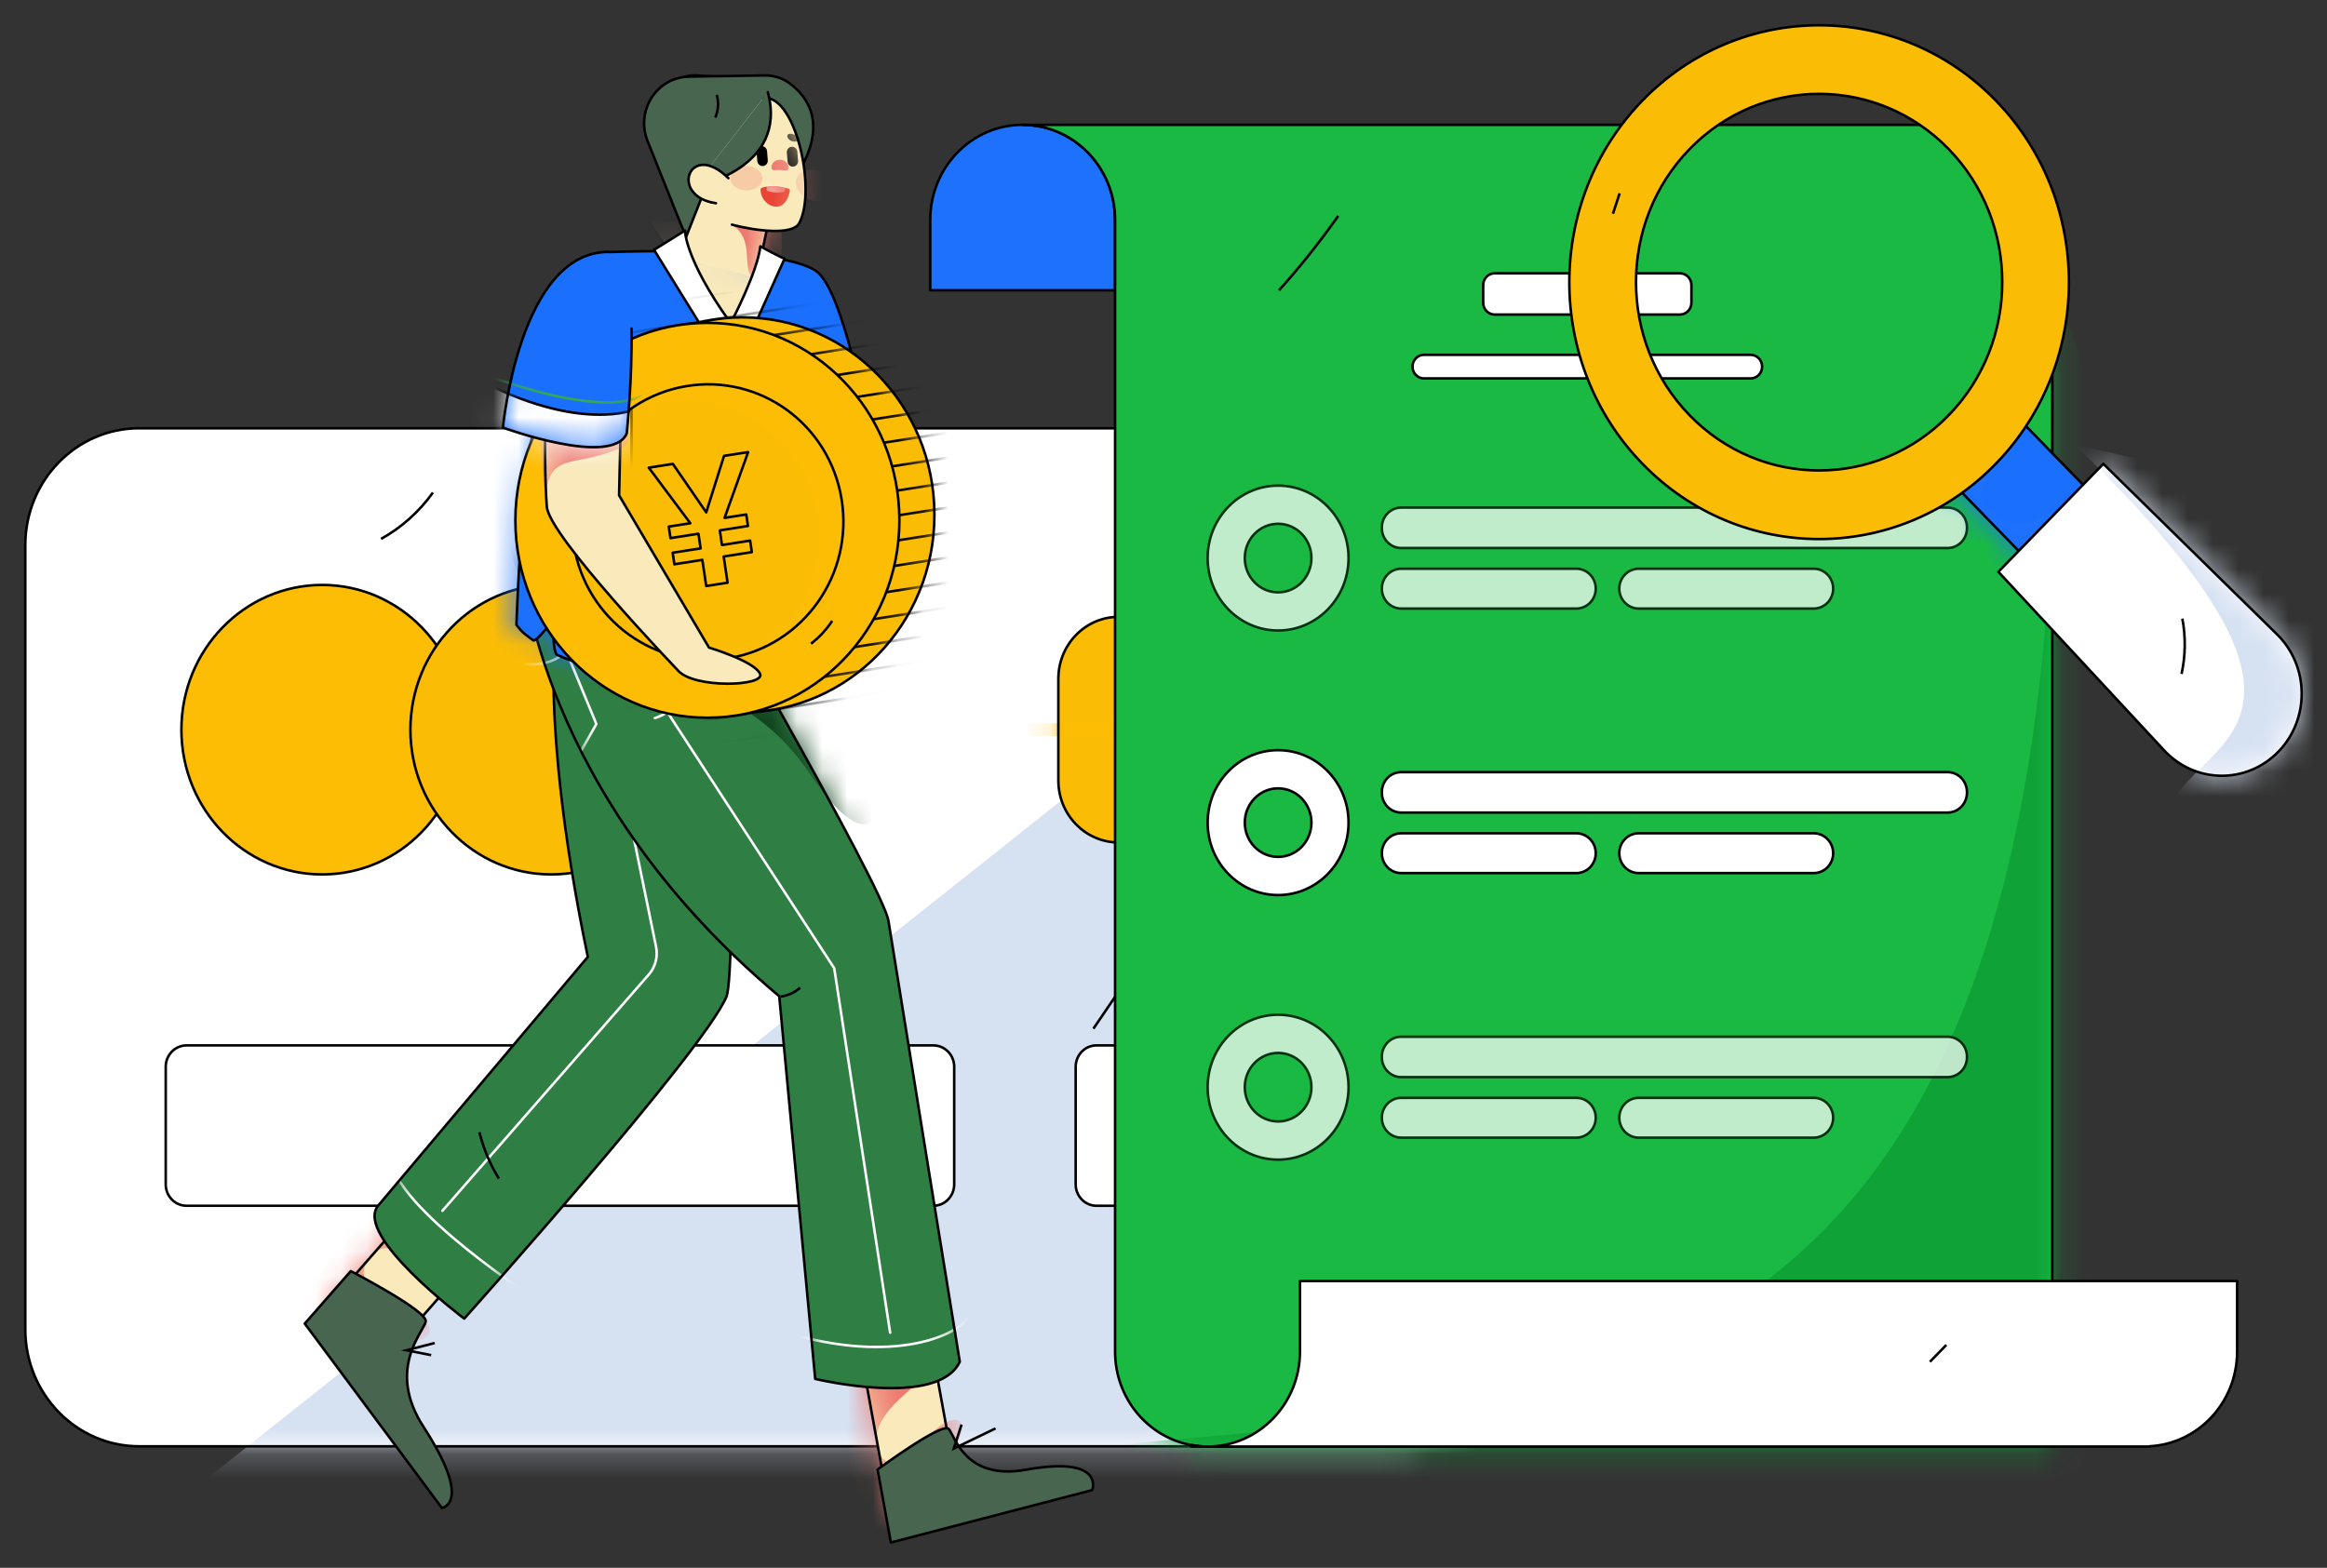 <svg width="92" height="62" viewBox="0 0 92 62" fill="none" xmlns="http://www.w3.org/2000/svg">
<rect x="0" y="0" width="92" height="62" fill="#333333" stroke="none"/>
<g id="Group">
<path id="Vector" d="M36.901 47.066H7.376C6.921 47.066 6.553 46.687 6.553 46.22V41.57C6.553 41.102 6.921 40.724 7.376 40.724H36.901C37.356 40.724 37.725 41.102 37.725 41.57V46.22C37.725 46.687 37.356 47.066 36.901 47.066Z" fill="white" stroke="black" stroke-width="0.1" stroke-miterlimit="10" stroke-linecap="round" stroke-linejoin="round"/>
<path id="Vector_2" d="M53.335 47.066H43.352C42.897 47.066 42.528 46.687 42.528 46.22V41.57C42.528 41.102 42.897 40.724 43.352 40.724H53.335C53.79 40.724 54.159 41.102 54.159 41.57V46.22C54.159 46.687 53.79 47.066 53.335 47.066Z" fill="white" stroke="black" stroke-width="0.1" stroke-miterlimit="10" stroke-linecap="round" stroke-linejoin="round"/>
<path id="Vector_3" d="M52.355 32.7H44.228C42.911 32.7 41.843 31.602 41.843 30.249V26.228C41.843 24.875 42.911 23.777 44.228 23.777H52.355C53.673 23.777 54.74 24.875 54.74 26.228V30.249C54.74 31.602 53.673 32.7 52.355 32.7Z" fill="#FBBC05" stroke="black" stroke-width="0.1" stroke-miterlimit="10" stroke-linecap="round" stroke-linejoin="round"/>
<path id="Vector_4" d="M46.394 23.777H45.909V28.18H46.394V23.777Z" fill="#FBBC05" stroke="black" stroke-width="0.1" stroke-miterlimit="10" stroke-linecap="round" stroke-linejoin="round"/>
<path id="Vector_5" d="M50.782 28.181H50.296V32.583H50.782V28.181Z" fill="#FBBC05" stroke="black" stroke-width="0.1" stroke-miterlimit="10" stroke-linecap="round" stroke-linejoin="round"/>
<path id="Vector_6" d="M54.74 27.975H41.843V28.386H54.74V27.975Z" fill="#FBBC05" stroke="black" stroke-width="0.1" stroke-miterlimit="10" stroke-linecap="round" stroke-linejoin="round"/>
<g id="Group_2">
<path id="Vector_7" d="M12.738 33.964C15.811 33.964 18.303 31.401 18.303 28.24C18.303 25.078 15.811 22.516 12.738 22.516C9.664 22.516 7.173 25.078 7.173 28.24C7.173 31.401 9.664 33.964 12.738 33.964Z" fill="#4285F4" stroke="black" stroke-width="0.1" stroke-miterlimit="10" stroke-linecap="round" stroke-linejoin="round"/>
<path id="Vector_8" d="M21.792 33.964C24.865 33.964 27.357 31.401 27.357 28.24C27.357 25.078 24.865 22.516 21.792 22.516C18.718 22.516 16.227 25.078 16.227 28.24C16.227 31.401 18.718 33.964 21.792 33.964Z" fill="#FBBC05" stroke="black" stroke-width="0.1" stroke-miterlimit="10" stroke-linecap="round" stroke-linejoin="round"/>
</g>
<g id="Group_3">
<path id="Vector_9" d="M55.21 57.195H5.501C3.015 57.195 1 55.124 1 52.57V21.561C1 19.006 3.015 16.936 5.501 16.936H55.21C57.696 16.936 59.712 19.006 59.712 21.561V52.57C59.712 55.124 57.696 57.195 55.21 57.195Z" fill="white"/>
<g id="Clip path group">
<mask id="mask0_390_1103" style="mask-type:luminance" maskUnits="userSpaceOnUse" x="1" y="16" width="59" height="42">
<g id="d">
<path id="Vector_10" d="M55.21 57.195H5.501C3.015 57.195 1 55.124 1 52.57V21.561C1 19.006 3.015 16.936 5.501 16.936H55.21C57.696 16.936 59.712 19.006 59.712 21.561V52.57C59.712 55.124 57.696 57.195 55.21 57.195Z" fill="white"/>
</g>
</mask>
<g mask="url(#mask0_390_1103)">
<path id="Vector_11" d="M-4.515 68.554L63.171 14.815L61.106 66.772L-24.851 68.554" fill="#D6E1F2"/>
</g>
</g>
<g id="Clip path group_2">
<mask id="mask1_390_1103" style="mask-type:luminance" maskUnits="userSpaceOnUse" x="1" y="16" width="59" height="42">
<g id="d_2">
<path id="Vector_12" d="M55.21 57.195H5.501C3.015 57.195 1 55.124 1 52.57V21.561C1 19.006 3.015 16.936 5.501 16.936H55.21C57.696 16.936 59.712 19.006 59.712 21.561V52.57C59.712 55.124 57.696 57.195 55.21 57.195Z" fill="white"/>
</g>
</mask>
<g mask="url(#mask1_390_1103)">
<g id="Group_4">
<path id="Vector_13" d="M36.901 47.683H7.376C6.921 47.683 6.552 47.304 6.552 46.837V42.187C6.552 41.72 6.921 41.341 7.376 41.341H36.901C37.356 41.341 37.725 41.72 37.725 42.187V46.837C37.725 47.304 37.356 47.683 36.901 47.683Z" fill="white" stroke="black" stroke-width="0.1" stroke-miterlimit="10" stroke-linecap="round" stroke-linejoin="round"/>
<path id="Vector_14" d="M53.335 47.683H43.352C42.897 47.683 42.528 47.304 42.528 46.837V42.187C42.528 41.72 42.897 41.341 43.352 41.341H53.335C53.79 41.341 54.159 41.72 54.159 42.187V46.837C54.159 47.304 53.79 47.683 53.335 47.683Z" fill="white" stroke="black" stroke-width="0.1" stroke-miterlimit="10" stroke-linecap="round" stroke-linejoin="round"/>
</g>
</g>
</g>
<path id="Vector_15" d="M55.21 57.195H5.501C3.015 57.195 1 55.124 1 52.57V21.561C1 19.006 3.015 16.936 5.501 16.936H55.21C57.696 16.936 59.712 19.006 59.712 21.561V52.57C59.712 55.124 57.696 57.195 55.21 57.195Z" stroke="black" stroke-width="0.1" stroke-miterlimit="10" stroke-linecap="round" stroke-linejoin="round"/>
<g id="Group_5">
<path id="Vector_16" d="M52.356 33.316H44.228C42.911 33.316 41.843 32.219 41.843 30.865V26.844C41.843 25.491 42.911 24.394 44.228 24.394H52.356C53.673 24.394 54.741 25.491 54.741 26.844V30.865C54.741 32.219 53.673 33.316 52.356 33.316Z" fill="#FBBC05"/>
<g id="Clip path group_3">
<mask id="mask2_390_1103" style="mask-type:luminance" maskUnits="userSpaceOnUse" x="41" y="24" width="14" height="10">
<g id="f">
<path id="Vector_17" d="M52.356 33.318H44.228C42.911 33.318 41.843 32.221 41.843 30.867V26.846C41.843 25.493 42.911 24.395 44.228 24.395H52.356C53.673 24.395 54.741 25.493 54.741 26.846V30.867C54.741 32.221 53.673 33.318 52.356 33.318Z" fill="white"/>
</g>
</mask>
<g mask="url(#mask2_390_1103)">
<path id="Vector_18" d="M56.305 28.601H45.934V23.387H45.331V28.601H40.279V29.112H50.782V34.327H51.385V29.112H56.305V28.601Z" fill="#FDBD04"/>
</g>
</g>
<path id="Vector_19" d="M52.356 33.316H44.228C42.911 33.316 41.843 32.219 41.843 30.865V26.844C41.843 25.491 42.911 24.394 44.228 24.394H52.356C53.673 24.394 54.741 25.491 54.741 26.844V30.865C54.741 32.219 53.673 33.316 52.356 33.316Z" stroke="black" stroke-width="0.1" stroke-miterlimit="10" stroke-linecap="round" stroke-linejoin="round"/>
</g>
<g id="Group_6">
<path id="Vector_20" d="M12.738 34.58C15.811 34.58 18.302 32.017 18.302 28.856C18.302 25.695 15.811 23.132 12.738 23.132C9.664 23.132 7.172 25.695 7.172 28.856C7.172 32.017 9.664 34.58 12.738 34.58Z" fill="#FDBD04" stroke="black" stroke-width="0.1" stroke-miterlimit="10" stroke-linecap="round" stroke-linejoin="round"/>
<path id="Vector_21" d="M21.791 34.58C24.865 34.58 27.357 32.017 27.357 28.856C27.357 25.695 24.865 23.132 21.791 23.132C18.718 23.132 16.226 25.695 16.226 28.856C16.226 32.017 18.718 34.58 21.791 34.58Z" fill="#FBBC05" stroke="black" stroke-width="0.1" stroke-miterlimit="10" stroke-linecap="round" stroke-linejoin="round"/>
</g>
</g>
<path id="Vector_22" d="M17.116 19.479C16.576 20.235 15.87 20.866 15.066 21.311" stroke="black" stroke-width="0.1" stroke-miterlimit="10"/>
<path id="Vector_23" d="M44.612 38.644C44.151 39.323 43.689 40.003 43.227 40.683" stroke="black" stroke-width="0.1" stroke-miterlimit="10"/>
<g id="Group_7">
<path id="Vector_24" d="M40.432 4.936C38.414 4.936 36.778 6.618 36.778 8.694V11.479H44.086V8.694C44.086 6.618 42.45 4.936 40.432 4.936Z" fill="#1D71FC" stroke="black" stroke-width="0.1" stroke-miterlimit="10" stroke-linecap="round" stroke-linejoin="round"/>
<path id="Vector_25" d="M77.484 4.937H77.484H50.45V4.937H40.432C42.45 4.937 44.086 6.619 44.086 8.695V11.48H44.086V50.664V53.449C44.086 55.299 45.386 56.833 47.096 57.146C47.306 57.184 47.52 57.208 47.74 57.208H47.74H81.138V11.48V8.695C81.138 6.619 79.502 4.937 77.484 4.937Z" fill="#1AB944"/>
<g id="Clip path group_4">
<mask id="mask3_390_1103" style="mask-type:luminance" maskUnits="userSpaceOnUse" x="40" y="4" width="42" height="54">
<g id="h">
<path id="Vector_26" d="M77.484 4.936H77.484H50.45V4.936H40.432C42.45 4.936 44.086 6.618 44.086 8.694V11.479H44.086V50.663V53.448C44.086 55.298 45.386 56.832 47.096 57.145C47.306 57.184 47.52 57.207 47.74 57.207H47.74H81.138V11.479V8.694C81.138 6.618 79.502 4.936 77.484 4.936Z" fill="white"/>
</g>
</mask>
<g mask="url(#mask3_390_1103)">
<path id="Vector_27" d="M81.138 11.479C82.624 56.611 62.151 55.342 44.086 57.145C26.022 58.949 37.397 63.028 37.397 63.028L63.089 65.835C63.089 65.835 80.433 62.226 81.138 62.359C81.844 62.493 88.447 27.94 88.447 27.94L81.138 11.479Z" fill="#0FA337"/>
</g>
</g>
<path id="Vector_28" d="M77.484 4.937H77.484H50.45V4.937H40.432C42.45 4.937 44.086 6.619 44.086 8.695V11.48H44.086V50.664V53.449C44.086 55.299 45.386 56.833 47.096 57.146C47.306 57.184 47.52 57.208 47.74 57.208H47.74H81.138V11.48V8.695C81.138 6.619 79.502 4.937 77.484 4.937Z" stroke="black" stroke-width="0.1" stroke-miterlimit="10" stroke-linecap="round" stroke-linejoin="round"/>
<g id="Group_8">
<path id="Vector_29" d="M84.988 50.661H51.395V53.446C51.395 55.522 49.758 57.205 47.74 57.205H84.793C84.793 57.205 84.793 57.205 84.793 57.205H84.793C84.793 57.205 84.793 57.205 84.793 57.205H84.988V57.194C86.915 57.09 88.447 55.454 88.447 53.446V50.661H84.988Z" fill="white"/>
<path id="Vector_30" d="M84.988 50.661H51.395V53.446C51.395 55.522 49.758 57.205 47.74 57.205H84.793C84.793 57.205 84.793 57.205 84.793 57.205H84.793C84.793 57.205 84.793 57.205 84.793 57.205H84.988V57.194C86.915 57.09 88.447 55.454 88.447 53.446V50.661H84.988V50.661Z" stroke="black" stroke-width="0.1" stroke-miterlimit="10" stroke-linecap="round" stroke-linejoin="round"/>
<path id="Vector_31" d="M47.096 57.205H47.74C47.52 57.205 47.306 57.181 47.096 57.143V57.205Z" fill="#4285F4" stroke="black" stroke-width="0.1" stroke-miterlimit="10" stroke-linecap="round" stroke-linejoin="round"/>
</g>
<g id="Group_9">
<g id="Group_10" opacity="0.73">
<path id="Vector_32" d="M50.531 19.204C48.992 19.204 47.745 20.487 47.745 22.069C47.745 23.651 48.992 24.934 50.531 24.934C52.069 24.934 53.316 23.651 53.316 22.069C53.316 20.487 52.069 19.204 50.531 19.204ZM50.531 23.424C49.803 23.424 49.214 22.817 49.214 22.069C49.214 21.321 49.803 20.714 50.531 20.714C51.258 20.714 51.848 21.321 51.848 22.069C51.848 22.817 51.258 23.424 50.531 23.424Z" fill="white" stroke="black" stroke-width="0.1" stroke-miterlimit="10" stroke-linecap="round" stroke-linejoin="round"/>
<path id="Vector_33" d="M77 21.672H55.397C54.974 21.672 54.632 21.32 54.632 20.885V20.86C54.632 20.425 54.974 20.073 55.397 20.073H77C77.423 20.073 77.766 20.425 77.766 20.86V20.885C77.766 21.32 77.423 21.672 77 21.672Z" fill="white" stroke="black" stroke-width="0.1" stroke-miterlimit="10" stroke-linecap="round" stroke-linejoin="round"/>
<path id="Vector_34" d="M62.323 24.066H55.397C54.974 24.066 54.632 23.713 54.632 23.279V23.278C54.632 22.843 54.974 22.491 55.397 22.491H62.323C62.746 22.491 63.089 22.843 63.089 23.278V23.279C63.089 23.713 62.746 24.066 62.323 24.066Z" fill="white" stroke="black" stroke-width="0.1" stroke-miterlimit="10" stroke-linecap="round" stroke-linejoin="round"/>
<path id="Vector_35" d="M71.71 24.066H64.785C64.362 24.066 64.019 23.713 64.019 23.279V23.278C64.019 22.843 64.362 22.491 64.785 22.491H71.71C72.133 22.491 72.476 22.843 72.476 23.278V23.279C72.476 23.713 72.133 24.066 71.71 24.066Z" fill="white" stroke="black" stroke-width="0.1" stroke-miterlimit="10" stroke-linecap="round" stroke-linejoin="round"/>
</g>
<g id="Group_11" opacity="0.73">
<path id="Vector_36" d="M50.531 40.129C48.992 40.129 47.745 41.412 47.745 42.994C47.745 44.576 48.992 45.859 50.531 45.859C52.069 45.859 53.316 44.576 53.316 42.994C53.316 41.412 52.069 40.129 50.531 40.129ZM50.531 44.349C49.803 44.349 49.214 43.742 49.214 42.994C49.214 42.246 49.803 41.639 50.531 41.639C51.258 41.639 51.848 42.246 51.848 42.994C51.848 43.742 51.258 44.349 50.531 44.349Z" fill="white" stroke="black" stroke-width="0.1" stroke-miterlimit="10" stroke-linecap="round" stroke-linejoin="round"/>
<path id="Vector_37" d="M77 42.596H55.397C54.974 42.596 54.632 42.244 54.632 41.81V41.785C54.632 41.35 54.974 40.998 55.397 40.998H77C77.423 40.998 77.766 41.35 77.766 41.785V41.81C77.766 42.244 77.423 42.596 77 42.596Z" fill="white" stroke="black" stroke-width="0.1" stroke-miterlimit="10" stroke-linecap="round" stroke-linejoin="round"/>
<path id="Vector_38" d="M62.323 44.989H55.397C54.974 44.989 54.632 44.637 54.632 44.203V44.202C54.632 43.767 54.974 43.415 55.397 43.415H62.323C62.746 43.415 63.089 43.767 63.089 44.202V44.203C63.089 44.637 62.746 44.989 62.323 44.989Z" fill="white" stroke="black" stroke-width="0.1" stroke-miterlimit="10" stroke-linecap="round" stroke-linejoin="round"/>
<path id="Vector_39" d="M71.71 44.989H64.785C64.362 44.989 64.019 44.637 64.019 44.203V44.202C64.019 43.767 64.362 43.415 64.785 43.415H71.71C72.133 43.415 72.476 43.767 72.476 44.202V44.203C72.476 44.637 72.133 44.989 71.71 44.989Z" fill="white" stroke="black" stroke-width="0.1" stroke-miterlimit="10" stroke-linecap="round" stroke-linejoin="round"/>
</g>
</g>
<g id="Group_12">
<path id="Vector_40" d="M66.419 12.439H59.092C58.842 12.439 58.639 12.231 58.639 11.973V11.274C58.639 11.016 58.842 10.808 59.092 10.808H66.419C66.669 10.808 66.872 11.016 66.872 11.274V11.973C66.872 12.231 66.669 12.439 66.419 12.439Z" fill="white" stroke="black" stroke-width="0.1" stroke-miterlimit="10" stroke-linecap="round" stroke-linejoin="round"/>
<path id="Vector_41" d="M69.214 14.965H56.297C56.047 14.965 55.844 14.756 55.844 14.499V14.498C55.844 14.241 56.047 14.032 56.297 14.032H69.214C69.464 14.032 69.667 14.241 69.667 14.498V14.499C69.667 14.756 69.464 14.965 69.214 14.965Z" fill="white" stroke="black" stroke-width="0.1" stroke-miterlimit="10" stroke-linecap="round" stroke-linejoin="round"/>
</g>
<g id="Group_13">
<path id="Vector_42" d="M50.531 29.666C48.992 29.666 47.745 30.949 47.745 32.531C47.745 34.113 48.992 35.396 50.531 35.396C52.069 35.396 53.316 34.113 53.316 32.531C53.316 30.949 52.069 29.666 50.531 29.666ZM50.531 33.886C49.803 33.886 49.214 33.279 49.214 32.531C49.214 31.783 49.803 31.176 50.531 31.176C51.258 31.176 51.848 31.783 51.848 32.531C51.848 33.279 51.258 33.886 50.531 33.886Z" fill="white" stroke="black" stroke-width="0.1" stroke-miterlimit="10" stroke-linecap="round" stroke-linejoin="round"/>
<path id="Vector_43" d="M77 32.134H55.397C54.974 32.134 54.632 31.781 54.632 31.347V31.322C54.632 30.887 54.974 30.535 55.397 30.535H77C77.423 30.535 77.766 30.887 77.766 31.322V31.347C77.766 31.781 77.423 32.134 77 32.134Z" fill="white" stroke="black" stroke-width="0.1" stroke-miterlimit="10" stroke-linecap="round" stroke-linejoin="round"/>
<path id="Vector_44" d="M62.323 34.527H55.397C54.974 34.527 54.632 34.175 54.632 33.741V33.74C54.632 33.305 54.974 32.953 55.397 32.953H62.323C62.746 32.953 63.089 33.305 63.089 33.74V33.741C63.089 34.175 62.746 34.527 62.323 34.527Z" fill="white" stroke="black" stroke-width="0.1" stroke-miterlimit="10" stroke-linecap="round" stroke-linejoin="round"/>
<path id="Vector_45" d="M71.71 34.527H64.785C64.362 34.527 64.019 34.175 64.019 33.741V33.74C64.019 33.305 64.362 32.953 64.785 32.953H71.71C72.133 32.953 72.476 33.305 72.476 33.74V33.741C72.476 34.175 72.133 34.527 71.71 34.527Z" fill="white" stroke="black" stroke-width="0.1" stroke-miterlimit="10" stroke-linecap="round" stroke-linejoin="round"/>
</g>
<path id="Vector_46" d="M52.908 8.538C52.186 9.565 51.404 10.548 50.569 11.479" stroke="black" stroke-width="0.1" stroke-miterlimit="10"/>
<path id="Vector_47" d="M76.951 53.185C76.734 53.408 76.517 53.631 76.301 53.854" stroke="black" stroke-width="0.1" stroke-miterlimit="10"/>
</g>
<g id="Group_14">
<path id="Vector_48" d="M31.317 3.523C31.064 3.31 30.747 3.194 30.421 3.173L27.606 2.985C26.413 2.906 25.517 4.087 25.881 5.258L27.083 9.117C27.083 9.117 28.895 9.954 31.17 7.195C32.782 5.241 31.943 4.051 31.317 3.523Z" fill="#486550" stroke="black" stroke-width="0.1" stroke-miterlimit="10" stroke-linecap="round" stroke-linejoin="round"/>
<path id="Vector_49" d="M19.327 44.373L12.866 51.749L14.752 54.284L21.213 46.908L19.327 44.373Z" fill="#F9E9BB"/>
<g id="Clip path group_5">
<mask id="mask4_390_1103" style="mask-type:luminance" maskUnits="userSpaceOnUse" x="12" y="44" width="10" height="11">
<g id="k">
<path id="Vector_50" d="M19.328 44.371L12.866 51.747L14.752 54.282L21.213 46.906L19.328 44.371Z" fill="white"/>
</g>
</mask>
<g mask="url(#mask4_390_1103)">
<path id="Vector_51" d="M16.045 53.046C16.045 53.046 17.456 53.102 16.832 52.263C16.207 51.424 13.81 51.215 14.503 49.881C15.196 48.546 17.138 50.132 17.893 50.477C18.648 50.821 17.492 47.881 17.492 47.881L15.918 46.957L13.682 48.618L11.786 51.989L13.758 52.842" fill="#ED7A70"/>
</g>
</g>
<path id="Vector_52" d="M19.327 44.373L12.866 51.749L14.752 54.284L21.213 46.908L19.327 44.373Z" stroke="black" stroke-width="0.1" stroke-miterlimit="10" stroke-linecap="round" stroke-linejoin="round"/>
<path id="Vector_53" d="M17.469 59.632L12.049 52.343L13.868 50.267C13.868 50.267 16.919 51.846 16.831 52.263C16.744 52.68 15.265 54.151 16.75 56.436C18.722 59.47 17.469 59.632 17.469 59.632Z" fill="#486550" stroke="black" stroke-width="0.1" stroke-miterlimit="10" stroke-linecap="round" stroke-linejoin="round"/>
<path id="Vector_54" d="M33.35 49.758L35.221 60.011L37.94 59.303L36.068 49.05L33.35 49.758Z" fill="#F9E9BB"/>
<g id="Clip path group_6">
<mask id="mask5_390_1103" style="mask-type:luminance" maskUnits="userSpaceOnUse" x="33" y="49" width="5" height="12">
<g id="m">
<path id="Vector_55" d="M33.35 49.758L35.221 60.011L37.94 59.303L36.068 49.05L33.35 49.758Z" fill="white"/>
</g>
</mask>
<g mask="url(#mask5_390_1103)">
<path id="Vector_56" d="M37.731 57.366C37.731 57.366 38.483 55.939 37.583 56.173C36.683 56.408 35.326 58.777 34.747 57.413C34.168 56.048 36.254 54.819 36.876 54.209C37.497 53.599 34.865 53.357 34.865 53.357L33.426 54.53L33.453 57.643L34.842 61.24L36.432 59.623" fill="#ED7A70"/>
</g>
</g>
<path id="Vector_57" d="M33.35 49.758L35.221 60.011L37.94 59.303L36.068 49.05L33.35 49.758Z" stroke="black" stroke-width="0.1" stroke-miterlimit="10" stroke-linecap="round" stroke-linejoin="round"/>
<path id="Vector_58" d="M43.182 58.927L35.222 61L34.695 58.113C34.695 58.113 37.26 56.218 37.509 56.511C37.759 56.804 38.165 58.551 40.55 58.123C43.716 57.554 43.182 58.927 43.182 58.927Z" fill="#486550" stroke="black" stroke-width="0.1" stroke-miterlimit="10" stroke-linecap="round" stroke-linejoin="round"/>
<g id="Group_15">
<path id="Vector_59" d="M14.955 47.672C13.968 48.857 18.354 52.145 18.354 52.145C18.354 52.145 27.788 41.611 28.718 39.42C29.157 38.388 28.757 22.366 28.757 22.366L22.132 23.29C22.132 23.29 21.09 27.507 23.24 37.842L14.955 47.672Z" fill="#2F7E44"/>
<g id="Clip path group_7">
<mask id="mask6_390_1103" style="mask-type:luminance" maskUnits="userSpaceOnUse" x="14" y="22" width="15" height="31">
<g id="o">
<path id="Vector_60" d="M14.955 47.67C13.968 48.855 18.354 52.143 18.354 52.143C18.354 52.143 27.788 41.609 28.718 39.418C29.157 38.386 28.757 22.364 28.757 22.364L22.132 23.288C22.132 23.288 21.09 27.505 23.24 37.84L14.955 47.67Z" fill="white"/>
</g>
</mask>
<g mask="url(#mask6_390_1103)">
<path id="Vector_61" d="M15.551 45.415C14.674 47.092 20.881 51.181 20.881 51.181" stroke="white" stroke-width="0.1" stroke-miterlimit="10" stroke-linecap="round" stroke-linejoin="round"/>
</g>
</g>
<g id="Clip path group_8">
<mask id="mask7_390_1103" style="mask-type:luminance" maskUnits="userSpaceOnUse" x="14" y="22" width="15" height="31">
<g id="o_2">
<path id="Vector_62" d="M14.955 47.67C13.968 48.855 18.354 52.143 18.354 52.143C18.354 52.143 27.788 41.609 28.718 39.418C29.157 38.386 28.757 22.364 28.757 22.364L22.132 23.288C22.132 23.288 21.09 27.505 23.24 37.84L14.955 47.67Z" fill="white"/>
</g>
</mask>
<g mask="url(#mask7_390_1103)">
<path id="Vector_63" d="M17.492 47.881L25.651 38.539C25.911 38.241 26.018 37.833 25.938 37.441L23.953 27.746" stroke="white" stroke-width="0.1" stroke-miterlimit="10" stroke-linecap="round" stroke-linejoin="round"/>
</g>
</g>
<path id="Vector_64" d="M14.955 47.672C13.968 48.857 18.354 52.145 18.354 52.145C18.354 52.145 27.788 41.611 28.718 39.42C29.157 38.388 28.757 22.366 28.757 22.366L22.132 23.29C22.132 23.29 21.09 27.507 23.24 37.842L14.955 47.672Z" stroke="black" stroke-width="0.1" stroke-miterlimit="10" stroke-linecap="round" stroke-linejoin="round"/>
</g>
<g id="Group_16">
<path id="Vector_65" d="M32.23 54.529C32.23 54.529 37.083 55.701 37.946 53.849C37.946 53.849 35.645 39.677 35.126 36.419C34.906 35.041 27.23 21.797 27.23 21.797L20.666 22.491C20.666 22.491 21.27 31.401 30.808 39.397L32.23 54.529Z" fill="#2F7E44"/>
<g id="Clip path group_9">
<mask id="mask8_390_1103" style="mask-type:luminance" maskUnits="userSpaceOnUse" x="20" y="21" width="18" height="34">
<g id="q">
<path id="Vector_66" d="M32.23 54.528C32.23 54.528 37.083 55.7 37.946 53.848C37.946 53.848 35.645 39.676 35.126 36.419C34.906 35.04 27.23 21.796 27.23 21.796L20.666 22.49C20.666 22.49 21.27 31.4 30.808 39.396L32.23 54.528Z" fill="white"/>
</g>
</mask>
<g mask="url(#mask8_390_1103)">
<path id="Vector_67" d="M20.14 19.023C19.261 27.993 27.846 24.408 31.96 30.519C36.162 36.762 35.028 26.913 35.028 26.913L29.667 21.305L24.732 20.925L17.136 20.636" fill="#11441F"/>
</g>
</g>
<g id="Clip path group_10">
<mask id="mask9_390_1103" style="mask-type:luminance" maskUnits="userSpaceOnUse" x="20" y="21" width="18" height="34">
<g id="q_2">
<path id="Vector_68" d="M32.23 54.528C32.23 54.528 37.083 55.7 37.946 53.848C37.946 53.848 35.645 39.676 35.126 36.419C34.906 35.04 27.23 21.796 27.23 21.796L20.666 22.49C20.666 22.49 21.27 31.4 30.808 39.396L32.23 54.528Z" fill="white"/>
</g>
</mask>
<g mask="url(#mask9_390_1103)">
<path id="Vector_69" d="M30.061 52.354C34.769 54.106 37.684 52.938 38.249 52.144" stroke="white" stroke-width="0.1" stroke-miterlimit="10" stroke-linecap="round" stroke-linejoin="round"/>
</g>
</g>
<g id="Clip path group_11">
<mask id="mask10_390_1103" style="mask-type:luminance" maskUnits="userSpaceOnUse" x="20" y="21" width="18" height="34">
<g id="q_3">
<path id="Vector_70" d="M32.23 54.528C32.23 54.528 37.083 55.7 37.946 53.848C37.946 53.848 35.645 39.676 35.126 36.419C34.906 35.04 27.23 21.796 27.23 21.796L20.666 22.49C20.666 22.49 21.27 31.4 30.808 39.396L32.23 54.528Z" fill="white"/>
</g>
</mask>
<g mask="url(#mask10_390_1103)">
<path id="Vector_71" d="M35.192 52.703L32.982 38.29L26.398 28.181" stroke="white" stroke-width="0.1" stroke-miterlimit="10" stroke-linecap="round" stroke-linejoin="round"/>
</g>
</g>
<g id="Clip path group_12">
<mask id="mask11_390_1103" style="mask-type:luminance" maskUnits="userSpaceOnUse" x="20" y="21" width="18" height="34">
<g id="q_4">
<path id="Vector_72" d="M32.23 54.528C32.23 54.528 37.083 55.7 37.946 53.848C37.946 53.848 35.645 39.676 35.126 36.419C34.906 35.04 27.23 21.796 27.23 21.796L20.666 22.49C20.666 22.49 21.27 31.4 30.808 39.396L32.23 54.528Z" fill="white"/>
</g>
</mask>
<g mask="url(#mask11_390_1103)">
<path id="Vector_73" d="M27.433 25.784C27.774 27.847 25.889 28.399 25.889 28.399" stroke="white" stroke-width="0.1" stroke-miterlimit="10" stroke-linecap="round" stroke-linejoin="round"/>
</g>
</g>
<g id="Clip path group_13">
<mask id="mask12_390_1103" style="mask-type:luminance" maskUnits="userSpaceOnUse" x="20" y="21" width="18" height="34">
<g id="q_5">
<path id="Vector_74" d="M32.23 54.528C32.23 54.528 37.083 55.7 37.946 53.848C37.946 53.848 35.645 39.676 35.126 36.419C34.906 35.04 27.23 21.796 27.23 21.796L20.666 22.49C20.666 22.49 21.27 31.4 30.808 39.396L32.23 54.528Z" fill="white"/>
</g>
</mask>
<g mask="url(#mask12_390_1103)">
<path id="Vector_75" d="M20.756 26.262C20.81 26.267 20.863 26.271 20.914 26.273C21.928 26.316 22.386 25.749 22.386 25.749L23.577 28.632L22.97 29.703" stroke="white" stroke-width="0.1" stroke-miterlimit="10" stroke-linecap="round" stroke-linejoin="round"/>
</g>
</g>
<path id="Vector_76" d="M32.23 54.529C32.23 54.529 37.083 55.701 37.946 53.849C37.946 53.849 35.645 39.677 35.126 36.419C34.906 35.041 27.23 21.797 27.23 21.797L20.666 22.491C20.666 22.491 21.27 31.401 30.808 39.397L32.23 54.529Z" stroke="black" stroke-width="0.1" stroke-miterlimit="10" stroke-linecap="round" stroke-linejoin="round"/>
</g>
<g id="Group_17">
<g id="Vector_77">
<path d="M29.306 15.965C32.278 16.412 34.267 15.395 34.267 15.395L34.8 17.811L29.119 18.138" fill="white"/>
<path d="M29.306 15.965C32.278 16.412 34.267 15.395 34.267 15.395L34.8 17.811L29.119 18.138" stroke="black" stroke-width="0.1" stroke-miterlimit="10" stroke-linecap="round" stroke-linejoin="round"/>
</g>
</g>
<g id="Group_18">
<path id="Vector_78" d="M32.314 14.945C31.895 16.587 31.136 18.406 30.246 19.927C28.282 23.285 29.453 25.165 29.453 25.165C29.453 25.165 25.251 27.434 22.027 25.896C21.836 25.804 21.876 24.501 21.876 24.501C21.876 24.501 21.204 25.416 21.077 25.319C20.749 25.068 20.685 25.058 20.418 24.713C20.418 24.713 20.677 16.195 21.727 14.945C22.777 13.694 23.412 12.575 23.412 12.575L23.664 9.985C23.664 9.985 30.639 9.642 32.253 10.709C33.326 11.418 34.262 16.629 34.456 17.378" fill="#1A6FFD"/>
<g id="Clip path group_14">
<mask id="mask13_390_1103" style="mask-type:luminance" maskUnits="userSpaceOnUse" x="20" y="9" width="15" height="18">
<g id="s">
<path id="Vector_79" d="M32.314 14.946C31.895 16.588 31.136 18.407 30.246 19.928C28.282 23.286 29.453 25.166 29.453 25.166C29.453 25.166 25.251 27.435 22.027 25.897C21.836 25.805 21.876 24.502 21.876 24.502C21.876 24.502 21.204 25.417 21.077 25.32C20.749 25.069 20.685 25.059 20.418 24.714C20.418 24.714 20.677 16.196 21.727 14.946C22.777 13.695 23.412 12.576 23.412 12.576L23.664 9.986C23.664 9.986 30.639 9.643 32.253 10.71C33.326 11.419 34.262 16.63 34.456 17.379" fill="white"/>
</g>
</mask>
<g mask="url(#mask13_390_1103)">
<g id="Vector_80">
<path d="M25.594 8.659C25.594 8.659 28.38 13.057 28.894 12.832C29.408 12.606 30.441 8.787 30.441 8.787L24.59 8.659" fill="#F9E9BB"/>
<path d="M25.594 8.659C25.594 8.659 28.38 13.057 28.894 12.832C29.408 12.606 30.441 8.787 30.441 8.787L24.59 8.659" stroke="black" stroke-width="0.1" stroke-miterlimit="10" stroke-linecap="round" stroke-linejoin="round"/>
</g>
</g>
</g>
<g id="Clip path group_15">
<mask id="mask14_390_1103" style="mask-type:luminance" maskUnits="userSpaceOnUse" x="20" y="9" width="15" height="18">
<g id="s_2">
<path id="Vector_81" d="M32.314 14.946C31.895 16.588 31.136 18.407 30.246 19.928C28.282 23.286 29.453 25.166 29.453 25.166C29.453 25.166 25.251 27.435 22.027 25.897C21.836 25.805 21.876 24.502 21.876 24.502C21.876 24.502 21.204 25.417 21.077 25.32C20.749 25.069 20.685 25.059 20.418 24.714C20.418 24.714 20.677 16.196 21.727 14.946C22.777 13.695 23.412 12.576 23.412 12.576L23.664 9.986C23.664 9.986 30.639 9.643 32.253 10.71C33.326 11.419 34.262 16.63 34.456 17.379" fill="white"/>
</g>
</mask>
<g mask="url(#mask14_390_1103)">
<path id="Vector_82" d="M23.64 15.685C19 22.524 25.782 23.012 26.718 26.315C27.653 29.618 17.04 24.459 17.04 24.459L17.997 16.834" fill="#1D71FC"/>
</g>
</g>
<path id="Vector_83" d="M32.314 14.945C31.895 16.587 31.136 18.406 30.246 19.927C28.282 23.285 29.453 25.165 29.453 25.165C29.453 25.165 25.251 27.434 22.027 25.896C21.836 25.804 21.876 24.501 21.876 24.501C21.876 24.501 21.204 25.416 21.077 25.319C20.749 25.068 20.685 25.058 20.418 24.713C20.418 24.713 20.677 16.195 21.727 14.945C22.777 13.694 23.412 12.575 23.412 12.575L23.664 9.985C23.664 9.985 30.639 9.642 32.253 10.709C33.326 11.418 34.262 16.629 34.456 17.378" stroke="black" stroke-width="0.1" stroke-miterlimit="10" stroke-linecap="round" stroke-linejoin="round"/>
</g>
<g id="Group_19">
<path id="Vector_84" d="M27.188 9.541L25.602 5.578C25.121 4.375 25.968 3.052 27.232 3.031L30.215 2.983C30.561 2.977 30.905 3.071 31.189 3.274C31.893 3.776 32.875 4.957 31.338 7.158C29.167 10.265 27.188 9.541 27.188 9.541Z" fill="#486550" stroke="black" stroke-width="0.1" stroke-miterlimit="10" stroke-linecap="round" stroke-linejoin="round"/>
<path id="Vector_85" d="M29.916 10.984L30.654 7.485L28.01 7.126L26.794 10.208" fill="#F9E9BB"/>
<g id="Clip path group_16">
<mask id="mask15_390_1103" style="mask-type:luminance" maskUnits="userSpaceOnUse" x="26" y="7" width="5" height="4">
<g id="u">
<path id="Vector_86" d="M29.916 10.984L30.654 7.485L28.01 7.126L26.794 10.208" fill="white"/>
</g>
</mask>
<g mask="url(#mask15_390_1103)">
<path id="Vector_87" d="M28.937 8.884C30.076 9.629 28.965 11.047 30.279 11.262C31.058 11.39 30.897 9.271 30.897 9.271L30.71 7.156L28.202 7.709" fill="#ED7A70"/>
</g>
</g>
<path id="Vector_88" d="M29.916 10.984L30.654 7.485L28.01 7.126L26.794 10.208" stroke="black" stroke-width="0.1" stroke-miterlimit="10" stroke-linecap="round" stroke-linejoin="round"/>
<g id="Group_20">
<path id="Vector_89" d="M28.937 8.884C29.866 9.132 31.329 9.313 31.594 8.832C32.255 7.632 31.558 4.161 30.394 3.885C29.636 3.705 27.801 5.351 27.801 5.351L28.127 8.009" fill="#F9E9BB"/>
<g id="Clip path group_17">
<mask id="mask16_390_1103" style="mask-type:luminance" maskUnits="userSpaceOnUse" x="27" y="3" width="5" height="7">
<g id="w">
<path id="Vector_90" d="M28.938 8.883C29.866 9.131 31.329 9.312 31.594 8.831C32.255 7.631 31.558 4.16 30.394 3.884C29.636 3.704 27.801 5.35 27.801 5.35L28.127 8.008" fill="white"/>
</g>
</mask>
<g mask="url(#mask16_390_1103)">
<g id="Group_21">
<path id="Vector_91" opacity="0.27" d="M32.994 7.597C33.098 7.281 32.845 6.908 32.431 6.765C32.016 6.622 31.596 6.762 31.493 7.078C31.389 7.394 31.642 7.766 32.056 7.91C32.471 8.053 32.891 7.913 32.994 7.597Z" fill="#ED7A70"/>
<path id="Vector_92" opacity="0.27" d="M30.142 7.063C30.148 6.796 29.869 6.573 29.52 6.564C29.17 6.556 28.881 6.765 28.875 7.032C28.869 7.298 29.147 7.522 29.497 7.53C29.847 7.539 30.136 7.33 30.142 7.063Z" fill="#ED7A70"/>
<g id="Group_22">
<path id="Vector_93" d="M31.363 6.589C31.477 6.579 31.562 6.476 31.553 6.358L31.523 5.998C31.513 5.881 31.413 5.794 31.299 5.804C31.184 5.813 31.099 5.917 31.109 6.034L31.139 6.394C31.148 6.512 31.249 6.599 31.363 6.589Z" fill="black"/>
<path id="Vector_94" d="M30.166 6.565C30.28 6.555 30.365 6.452 30.355 6.335L30.326 5.975C30.316 5.857 30.215 5.77 30.101 5.78C29.987 5.79 29.902 5.893 29.912 6.011L29.941 6.371C29.951 6.488 30.052 6.575 30.166 6.565Z" fill="black"/>
<path id="Vector_95" d="M31.309 5.296C31.742 5.386 31.645 5.633 31.371 5.595C31.097 5.557 31.026 5.237 31.309 5.296Z" fill="black"/>
<path id="Vector_96" d="M29.937 5.276C29.525 5.439 29.627 5.651 29.891 5.566C30.155 5.481 30.206 5.169 29.937 5.276Z" fill="black"/>
<path id="Vector_97" d="M30.501 6.61C30.496 6.778 30.649 6.716 30.836 6.722C31.023 6.727 31.173 6.798 31.177 6.63C31.182 6.463 31.034 6.322 30.848 6.317C30.661 6.311 30.505 6.443 30.501 6.61Z" fill="#ED7A70"/>
<path id="Vector_98" d="M31.227 7.555C31.031 8.594 30.079 8.152 30.067 7.505C30.066 7.472 30.087 7.442 30.118 7.43C30.247 7.379 30.621 7.274 31.174 7.463C31.211 7.475 31.235 7.515 31.227 7.555Z" fill="#EA4335"/>
<g id="Clip path group_18">
<mask id="mask17_390_1103" style="mask-type:luminance" maskUnits="userSpaceOnUse" x="30" y="7" width="2" height="2">
<g id="y">
<path id="Vector_99" d="M31.227 7.555C31.031 8.594 30.079 8.152 30.067 7.505C30.066 7.472 30.087 7.442 30.118 7.43C30.247 7.379 30.621 7.274 31.174 7.463C31.211 7.475 31.235 7.515 31.227 7.555Z" fill="white"/>
</g>
</mask>
<g mask="url(#mask17_390_1103)">
<path id="Vector_100" d="M31.051 7.384C31.049 7.453 31.039 7.546 31.021 7.563C30.911 7.664 30.39 7.602 30.321 7.54C30.302 7.523 30.305 7.301 30.305 7.301L30.972 7.344" fill="white"/>
</g>
</g>
</g>
</g>
</g>
</g>
<path id="Vector_101" d="M28.937 8.884C29.866 9.132 31.329 9.313 31.594 8.832C32.255 7.632 31.558 4.161 30.394 3.885C29.636 3.705 27.801 5.351 27.801 5.351L28.127 8.009" stroke="black" stroke-width="0.1" stroke-miterlimit="10" stroke-linecap="round" stroke-linejoin="round"/>
</g>
<path id="Vector_102" d="M30.356 3.646L27.006 4.226L26.407 5.346L26.944 8.325L27.45 7.379" fill="#486550"/>
<g id="Vector_103">
<path d="M27.45 7.379C27.45 7.379 31.184 6.705 30.356 3.646L27.45 7.379Z" fill="#486550"/>
<path d="M27.45 7.379C27.45 7.379 31.184 6.705 30.356 3.646" stroke="black" stroke-width="0.1" stroke-miterlimit="10" stroke-linecap="round" stroke-linejoin="round"/>
</g>
<g id="Vector_104">
<path d="M28.797 7.046C27.265 5.518 26.421 7.768 28.306 8.036L28.797 7.046Z" fill="#F9E9BB"/>
<path d="M28.797 7.046C27.265 5.518 26.421 7.768 28.306 8.036" stroke="black" stroke-width="0.1" stroke-miterlimit="10" stroke-linecap="round" stroke-linejoin="round"/>
</g>
</g>
<path id="Vector_105" d="M25.858 9.88L27.083 9.117C27.083 9.117 27.069 10.227 28.844 12.715C28.844 12.715 28.444 12.838 28.232 13.72L25.858 9.88Z" fill="white" stroke="black" stroke-width="0.1" stroke-miterlimit="10" stroke-linecap="round" stroke-linejoin="round"/>
<path id="Vector_106" d="M29.526 13.551C29.526 13.551 29.326 12.657 28.951 12.657C28.951 12.657 29.951 10.734 30.061 9.742C30.061 9.742 30.857 10.182 31.02 10.226L29.526 13.551Z" fill="white" stroke="black" stroke-width="0.1" stroke-miterlimit="10" stroke-linecap="round" stroke-linejoin="round"/>
<path id="Vector_107" d="M28.339 3.752C28.422 4.046 28.401 4.371 28.279 4.65" stroke="black" stroke-width="0.1" stroke-miterlimit="10"/>
<path id="Vector_108" d="M24.987 18.17C25.03 18.365 25.13 18.547 25.271 18.685" stroke="black" stroke-width="0.1" stroke-miterlimit="10"/>
<path id="Vector_109" d="M30.867 39.412C31.15 39.373 31.42 39.249 31.638 39.06" stroke="black" stroke-width="0.1" stroke-miterlimit="10"/>
<path id="Vector_110" d="M18.954 44.776C19.114 45.424 19.375 46.045 19.724 46.609" stroke="black" stroke-width="0.1" stroke-miterlimit="10"/>
<path id="Vector_111" d="M38.017 56.335C37.914 56.651 37.811 56.968 37.709 57.284C38.259 57.019 38.809 56.753 39.359 56.488" stroke="black" stroke-width="0.1" stroke-miterlimit="10"/>
<path id="Vector_112" d="M17.186 53.11C16.815 53.206 16.445 53.301 16.074 53.397C16.398 53.462 16.723 53.526 17.047 53.591" stroke="black" stroke-width="0.1" stroke-miterlimit="10"/>
<g id="Group_23">
<path id="Vector_113" d="M29.352 28.166C33.545 28.166 36.943 24.67 36.943 20.358C36.943 16.046 33.545 12.55 29.352 12.55C25.16 12.55 21.761 16.046 21.761 20.358C21.761 24.67 25.16 28.166 29.352 28.166Z" fill="#FBBC05"/>
<g id="Clip path group_19">
<mask id="mask18_390_1103" style="mask-type:luminance" maskUnits="userSpaceOnUse" x="21" y="12" width="16" height="17">
<g id="A">
<path id="Vector_114" d="M29.352 28.167C33.545 28.167 36.943 24.671 36.943 20.359C36.943 16.047 33.545 12.551 29.352 12.551C25.16 12.551 21.761 16.047 21.761 20.359C21.761 24.671 25.16 28.167 29.352 28.167Z" fill="white"/>
</g>
</mask>
<g mask="url(#mask18_390_1103)">
<g id="Group_24">
<path id="Vector_115" d="M18.516 31.933L43.049 28.088" stroke="black" stroke-width="0.1" stroke-miterlimit="10" stroke-linecap="round" stroke-linejoin="round"/>
<path id="Vector_116" d="M18.373 30.966L42.906 27.121" stroke="black" stroke-width="0.1" stroke-miterlimit="10" stroke-linecap="round" stroke-linejoin="round"/>
<path id="Vector_117" d="M18.23 30.002L42.763 26.156" stroke="black" stroke-width="0.1" stroke-miterlimit="10" stroke-linecap="round" stroke-linejoin="round"/>
<path id="Vector_118" d="M18.087 29.037L42.62 25.191" stroke="black" stroke-width="0.1" stroke-miterlimit="10" stroke-linecap="round" stroke-linejoin="round"/>
<path id="Vector_119" d="M17.944 28.071L42.477 24.226" stroke="black" stroke-width="0.1" stroke-miterlimit="10" stroke-linecap="round" stroke-linejoin="round"/>
<path id="Vector_120" d="M17.801 27.107L42.334 23.262" stroke="black" stroke-width="0.1" stroke-miterlimit="10" stroke-linecap="round" stroke-linejoin="round"/>
<path id="Vector_121" d="M17.658 26.142L42.191 22.297" stroke="black" stroke-width="0.1" stroke-miterlimit="10" stroke-linecap="round" stroke-linejoin="round"/>
<path id="Vector_122" d="M17.515 25.175L42.048 21.33" stroke="black" stroke-width="0.1" stroke-miterlimit="10" stroke-linecap="round" stroke-linejoin="round"/>
<path id="Vector_123" d="M17.372 24.209L41.905 20.364" stroke="black" stroke-width="0.1" stroke-miterlimit="10" stroke-linecap="round" stroke-linejoin="round"/>
<path id="Vector_124" d="M17.229 23.245L41.762 19.399" stroke="black" stroke-width="0.1" stroke-miterlimit="10" stroke-linecap="round" stroke-linejoin="round"/>
<path id="Vector_125" d="M17.086 22.281L41.619 18.436" stroke="black" stroke-width="0.1" stroke-miterlimit="10" stroke-linecap="round" stroke-linejoin="round"/>
<path id="Vector_126" d="M16.943 21.314L41.476 17.469" stroke="black" stroke-width="0.1" stroke-miterlimit="10" stroke-linecap="round" stroke-linejoin="round"/>
<path id="Vector_127" d="M16.8 20.35L41.333 16.505" stroke="black" stroke-width="0.1" stroke-miterlimit="10" stroke-linecap="round" stroke-linejoin="round"/>
<path id="Vector_128" d="M16.657 19.383L41.19 15.538" stroke="black" stroke-width="0.1" stroke-miterlimit="10" stroke-linecap="round" stroke-linejoin="round"/>
<path id="Vector_129" d="M16.514 18.419L41.047 14.574" stroke="black" stroke-width="0.1" stroke-miterlimit="10" stroke-linecap="round" stroke-linejoin="round"/>
<path id="Vector_130" d="M16.371 17.453L40.904 13.607" stroke="black" stroke-width="0.1" stroke-miterlimit="10" stroke-linecap="round" stroke-linejoin="round"/>
<path id="Vector_131" d="M16.228 16.489L40.761 12.644" stroke="black" stroke-width="0.1" stroke-miterlimit="10" stroke-linecap="round" stroke-linejoin="round"/>
<path id="Vector_132" d="M16.085 15.524L40.618 11.679" stroke="black" stroke-width="0.1" stroke-miterlimit="10" stroke-linecap="round" stroke-linejoin="round"/>
<path id="Vector_133" d="M15.942 14.558L40.475 10.713" stroke="black" stroke-width="0.1" stroke-miterlimit="10" stroke-linecap="round" stroke-linejoin="round"/>
<path id="Vector_134" d="M15.799 13.593L40.332 9.748" stroke="black" stroke-width="0.1" stroke-miterlimit="10" stroke-linecap="round" stroke-linejoin="round"/>
<path id="Vector_135" d="M15.656 12.627L40.189 8.782" stroke="black" stroke-width="0.1" stroke-miterlimit="10" stroke-linecap="round" stroke-linejoin="round"/>
</g>
</g>
</g>
<path id="Vector_136" d="M29.352 28.166C33.545 28.166 36.943 24.67 36.943 20.358C36.943 16.046 33.545 12.55 29.352 12.55C25.16 12.55 21.761 16.046 21.761 20.358C21.761 24.67 25.16 28.166 29.352 28.166Z" stroke="black" stroke-width="0.1" stroke-miterlimit="10" stroke-linecap="round" stroke-linejoin="round"/>
<path id="Vector_137" d="M27.967 28.383C32.16 28.383 35.558 24.888 35.558 20.576C35.558 16.263 32.16 12.768 27.967 12.768C23.775 12.768 20.376 16.263 20.376 20.576C20.376 24.888 23.775 28.383 27.967 28.383Z" fill="#FDBD04" stroke="black" stroke-width="0.1" stroke-miterlimit="10" stroke-linecap="round" stroke-linejoin="round"/>
<g id="Group_25">
<path id="Vector_138" d="M28.848 26.021C31.771 25.523 33.753 22.713 33.273 19.745C32.794 16.777 30.035 14.775 27.111 15.274C24.188 15.773 22.207 18.583 22.686 21.55C23.166 24.518 25.924 26.52 28.848 26.021Z" fill="#FDBD04"/>
<g id="Clip path group_20">
<mask id="mask19_390_1103" style="mask-type:luminance" maskUnits="userSpaceOnUse" x="22" y="15" width="12" height="11">
<g id="C">
<path id="Vector_139" d="M29.58 25.641C32.385 24.657 33.891 21.552 32.945 18.705C31.999 15.858 28.959 14.347 26.154 15.331C23.35 16.315 21.843 19.42 22.789 22.267C23.735 25.114 26.776 26.625 29.58 25.641Z" fill="white"/>
</g>
</mask>
<g mask="url(#mask19_390_1103)">
<path id="Vector_140" d="M27.847 26.651C30.771 26.153 32.752 23.343 32.272 20.375C31.793 17.407 29.034 15.405 26.111 15.904C23.187 16.402 21.206 19.212 21.685 22.18C22.165 25.148 24.924 27.15 27.847 26.651Z" fill="#FBBC05"/>
</g>
</g>
<path id="Vector_141" d="M28.848 26.021C31.771 25.523 33.753 22.713 33.273 19.745C32.794 16.777 30.035 14.775 27.111 15.274C24.188 15.773 22.207 18.583 22.686 21.55C23.166 24.518 25.924 26.52 28.848 26.021Z" stroke="black" stroke-width="0.1" stroke-miterlimit="10" stroke-linecap="round" stroke-linejoin="round"/>
</g>
<path id="Vector_142" d="M25.65 18.494L26.602 18.345L27.921 20.262L28.626 18.028L29.577 17.879L28.646 20.48L29.504 20.345L29.571 20.8L28.465 20.974L28.46 20.982L28.544 21.554L29.657 21.379L29.724 21.834L28.612 22.009L28.765 23.043L27.921 23.175L27.767 22.141L26.662 22.314L26.594 21.859L27.7 21.686L27.615 21.114L27.607 21.108L26.508 21.28L26.441 20.825L27.292 20.692L25.65 18.494Z" fill="#FBBC05" stroke="black" stroke-width="0.1" stroke-miterlimit="10" stroke-linecap="round" stroke-linejoin="round"/>
<path id="Vector_143" d="M24.308 15.744C24.224 15.823 24.14 15.902 24.055 15.981" stroke="black" stroke-width="0.1" stroke-miterlimit="10"/>
<path id="Vector_144" d="M32.901 24.552C32.675 24.899 32.39 25.207 32.063 25.455" stroke="black" stroke-width="0.1" stroke-miterlimit="10"/>
</g>
<g id="Group_26">
<path id="Vector_145" d="M26.791 26.5C26.791 26.5 21.718 21.209 21.62 20.045C21.458 18.138 21.62 12.657 21.62 12.657L24.634 12.737L24.476 19.587L28.031 25.609C28.031 25.609 29.831 26.149 30.05 26.647C30.269 27.145 27.398 27.24 26.791 26.5Z" fill="#F9E9BB"/>
<g id="Clip path group_21">
<mask id="mask20_390_1103" style="mask-type:luminance" maskUnits="userSpaceOnUse" x="21" y="12" width="10" height="16">
<g id="E">
<path id="Vector_146" d="M26.791 26.5C26.791 26.5 21.718 21.21 21.62 20.046C21.458 18.139 21.62 12.658 21.62 12.658L24.634 12.738L24.476 19.588L28.031 25.61C28.031 25.61 29.831 26.15 30.05 26.648C30.269 27.146 27.398 27.241 26.791 26.5Z" fill="white"/>
</g>
</mask>
<g mask="url(#mask20_390_1103)">
<path id="Vector_147" d="M21.548 19.751C21.727 17.843 22.525 18.516 24.439 17.768C26.353 17.02 21.199 15.396 21.199 15.396" fill="#ED7A70"/>
</g>
</g>
<path id="Vector_148" d="M26.791 26.5C26.791 26.5 21.718 21.209 21.62 20.045C21.458 18.138 21.62 12.657 21.62 12.657L24.634 12.737L24.476 19.587L28.031 25.609C28.031 25.609 29.831 26.149 30.05 26.647C30.269 27.145 27.398 27.24 26.791 26.5Z" stroke="black" stroke-width="0.1" stroke-miterlimit="10" stroke-linecap="round" stroke-linejoin="round"/>
</g>
<g id="Group_27">
<path id="Vector_149" d="M24.058 9.963C20.534 9.954 19.883 16.91 19.883 16.91C19.883 16.91 24.195 18.486 24.779 17.141C24.779 17.141 25.004 14.956 24.965 12.993" fill="#1A6FFD"/>
<g id="Clip path group_22">
<mask id="mask21_390_1103" style="mask-type:luminance" maskUnits="userSpaceOnUse" x="19" y="9" width="6" height="9">
<g id="G">
<path id="Vector_150" d="M24.058 9.965C20.534 9.956 19.883 16.912 19.883 16.912C19.883 16.912 24.195 18.488 24.779 17.143C24.779 17.143 25.004 14.958 24.965 12.995" fill="white"/>
</g>
</mask>
<g mask="url(#mask21_390_1103)">
<g id="Vector_151">
<path d="M17.84 14.399C22.426 17.217 24.97 16.233 24.97 16.233V19.062L18.78 18.663" fill="white"/>
<path d="M17.84 14.399C22.426 17.217 24.97 16.233 24.97 16.233V19.062L18.78 18.663" stroke="black" stroke-width="0.1" stroke-miterlimit="10" stroke-linecap="round" stroke-linejoin="round"/>
</g>
</g>
</g>
<g id="Clip path group_23">
<mask id="mask22_390_1103" style="mask-type:luminance" maskUnits="userSpaceOnUse" x="19" y="9" width="6" height="9">
<g id="G_2">
<path id="Vector_152" d="M24.058 9.965C20.534 9.956 19.883 16.912 19.883 16.912C19.883 16.912 24.195 18.488 24.779 17.143C24.779 17.143 25.004 14.958 24.965 12.995" fill="white"/>
</g>
</mask>
<g mask="url(#mask22_390_1103)">
<path id="Vector_153" d="M19.522 14.943C24.188 16.582 25.33 15.65 25.33 15.65" stroke="#34A853" stroke-width="0.1" stroke-miterlimit="10" stroke-linecap="round" stroke-linejoin="round" stroke-dasharray="11.51 23.02"/>
</g>
</g>
<path id="Vector_154" d="M24.058 9.963C20.534 9.954 19.883 16.91 19.883 16.91C19.883 16.91 24.195 18.486 24.779 17.141C24.779 17.141 25.004 14.956 24.965 12.993" stroke="black" stroke-width="0.1" stroke-miterlimit="10" stroke-linecap="round" stroke-linejoin="round"/>
</g>
</g>
<g id="Group_28">
<path id="Vector_155" d="M83.936 20.797L81.392 23.414L75.818 17.681L78.362 15.065L83.936 20.797Z" fill="#1A6FFD"/>
<g id="Clip path group_24">
<mask id="mask23_390_1103" style="mask-type:luminance" maskUnits="userSpaceOnUse" x="75" y="15" width="9" height="9">
<g id="I">
<path id="Vector_156" d="M83.936 20.795L81.392 23.412L75.818 17.679L78.362 15.062L83.936 20.795Z" fill="white"/>
</g>
</mask>
<g mask="url(#mask23_390_1103)">
<path id="Vector_157" d="M79.731 15.399C81.008 18.088 77.341 18.676 78.656 20.148C79.971 21.621 82.258 19.763 83.158 18.343C84.057 16.923 84.582 21.46 84.582 21.46L78.859 24.659L75.694 19.252L77.669 17.401" fill="#1D71FC"/>
</g>
</g>
<path id="Vector_158" d="M83.936 20.797L81.392 23.414L75.818 17.681L78.362 15.065L83.936 20.797Z" stroke="black" stroke-width="0.1" stroke-miterlimit="10" stroke-linecap="round" stroke-linejoin="round"/>
<g id="Group_29">
<path id="Vector_159" d="M90.076 29.728V29.728C88.823 31.017 86.784 30.992 85.561 29.674L79.007 22.613L83.158 18.344L90.023 25.084C91.305 26.343 91.328 28.439 90.076 29.728Z" fill="white"/>
<g id="Clip path group_25">
<mask id="mask24_390_1103" style="mask-type:luminance" maskUnits="userSpaceOnUse" x="79" y="18" width="12" height="13">
<g id="K">
<path id="Vector_160" d="M90.076 29.726V29.726C88.823 31.015 86.784 30.991 85.561 29.672L79.007 22.611L83.158 18.342L90.023 25.082C91.305 26.34 91.329 28.437 90.076 29.726Z" fill="white"/>
</g>
</mask>
<g mask="url(#mask24_390_1103)">
<path id="Vector_161" d="M82.025 17.58C92.672 27.883 87.856 29.014 86.145 31.317C84.435 33.619 92.341 32.058 92.341 32.058L97.27 28.064L89.743 18.96L84.185 18.07" fill="#D6E1F2"/>
</g>
</g>
<path id="Vector_162" d="M90.076 29.728V29.728C88.823 31.017 86.784 30.992 85.561 29.674L79.007 22.613L83.158 18.344L90.023 25.084C91.305 26.343 91.328 28.439 90.076 29.728Z" stroke="black" stroke-width="0.1" stroke-miterlimit="10" stroke-linecap="round" stroke-linejoin="round"/>
</g>
<g id="Group_30">
<path id="Vector_163" d="M64.937 3.975C61.08 7.943 61.08 14.375 64.937 18.342C68.794 22.309 75.047 22.309 78.904 18.342C82.762 14.375 82.761 7.943 78.904 3.975C75.047 0.008 68.794 0.008 64.937 3.975ZM77.04 16.424C74.213 19.332 69.629 19.332 66.802 16.424C63.974 13.516 63.974 8.801 66.802 5.893C69.629 2.985 74.213 2.985 77.04 5.893C79.867 8.801 79.867 13.516 77.04 16.424Z" fill="#FBBC05"/>
<path id="Vector_164" d="M64.937 3.975C61.08 7.943 61.08 14.375 64.937 18.342C68.794 22.309 75.047 22.309 78.904 18.342C82.762 14.375 82.761 7.943 78.904 3.975C75.047 0.008 68.794 0.008 64.937 3.975ZM77.04 16.424C74.213 19.332 69.629 19.332 66.802 16.424C63.974 13.516 63.974 8.801 66.802 5.893C69.629 2.985 74.213 2.985 77.04 5.893C79.867 8.801 79.867 13.516 77.04 16.424Z" stroke="black" stroke-width="0.1" stroke-miterlimit="10" stroke-linecap="round" stroke-linejoin="round"/>
</g>
<path id="Vector_165" d="M64.034 7.645C63.946 7.913 63.858 8.181 63.77 8.45" stroke="black" stroke-width="0.1" stroke-miterlimit="10"/>
<path id="Vector_166" d="M86.281 24.465C86.418 25.186 86.407 25.936 86.25 26.652" stroke="black" stroke-width="0.1" stroke-miterlimit="10"/>
</g>
</g>
</svg>
